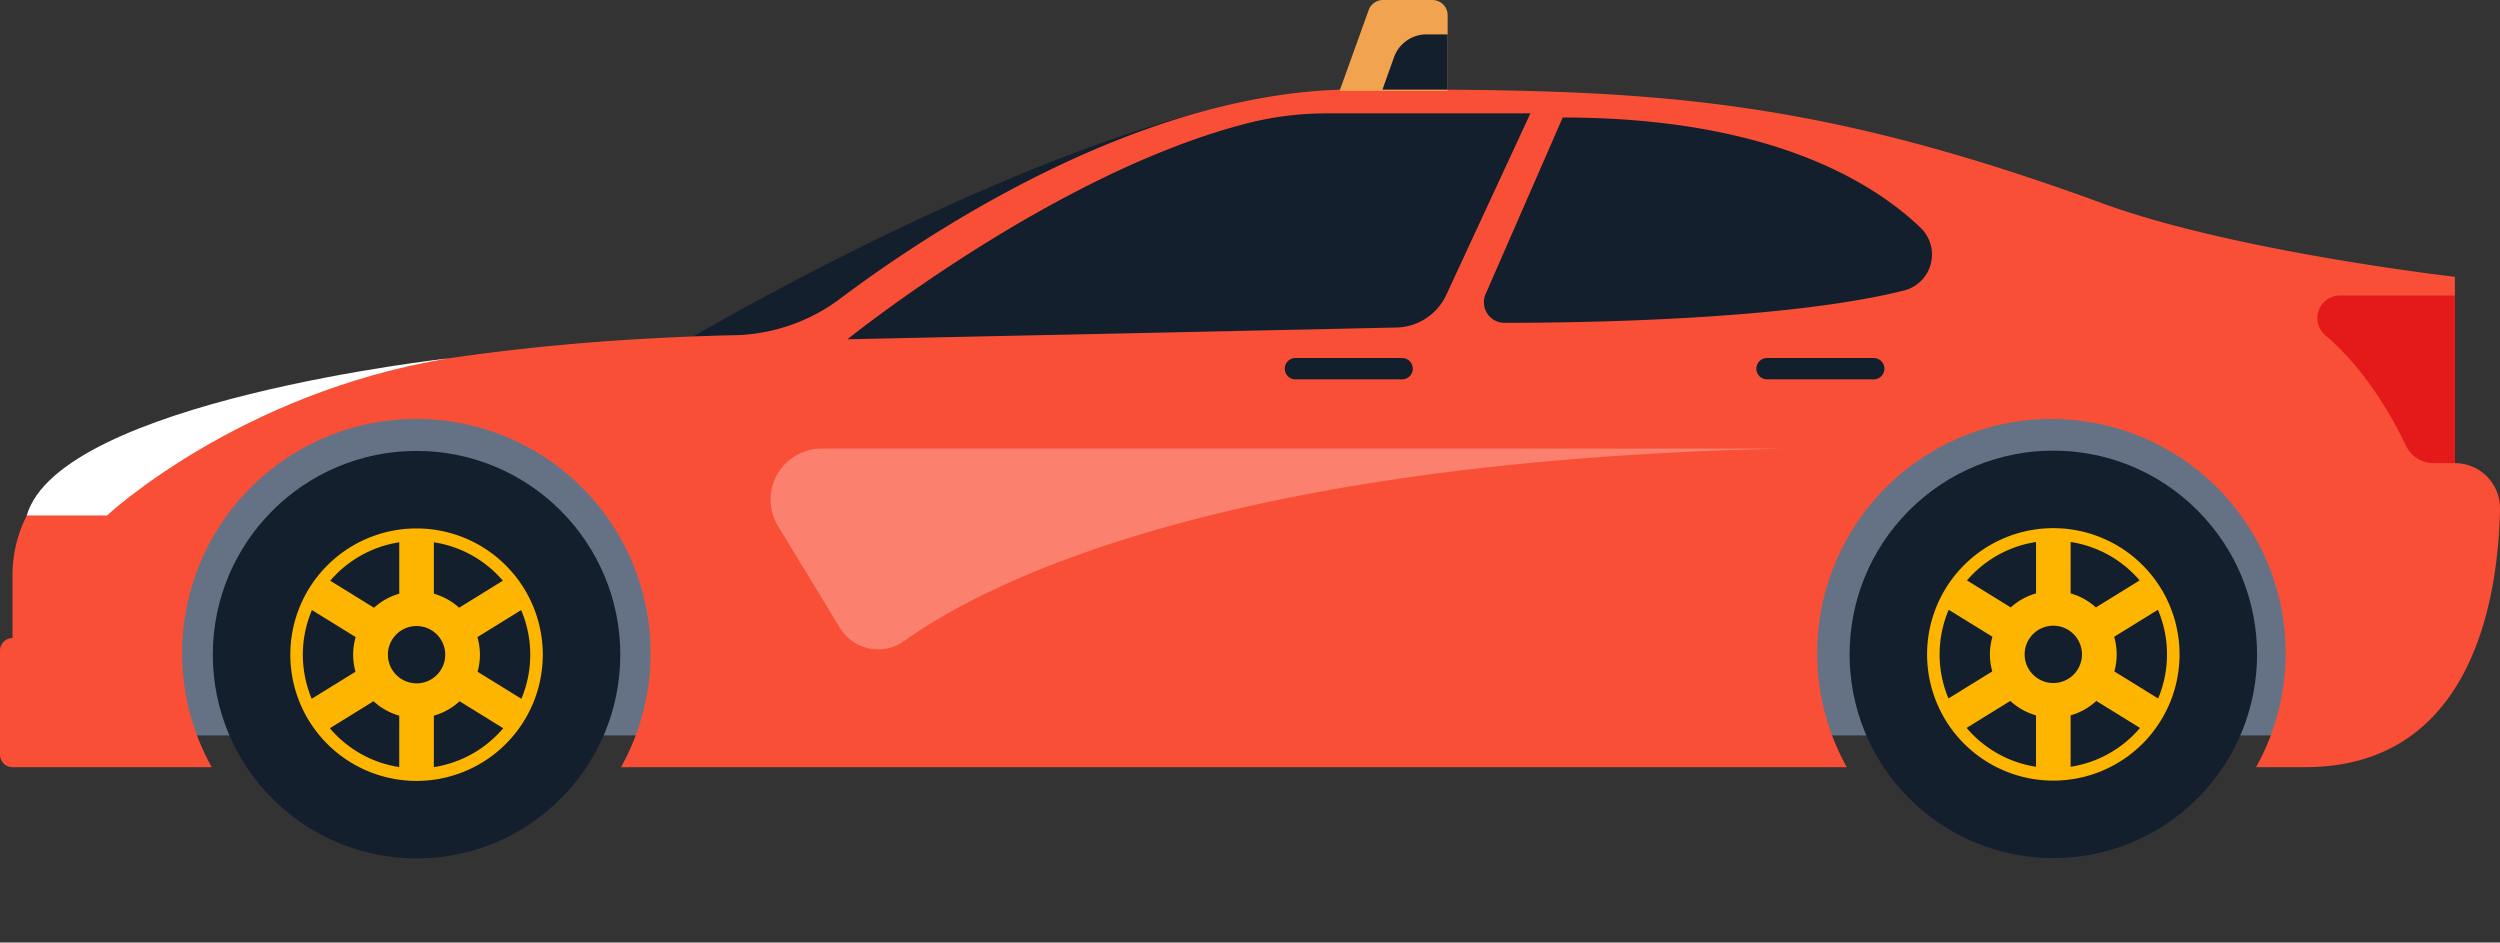 <svg xmlns="http://www.w3.org/2000/svg" width="612.728" height="231" viewBox="0 0 612.728 231">
  <rect x="0" y="0" width="612.728" height="231" fill="#333333" stroke="none"/>
  <g id="Group_634" data-name="Group 634" transform="translate(0.001)">
    <path id="Path_9439" data-name="Path 9439" d="M4778.31,2626.828H4246.1l21.606-79.815h510.6Z" transform="translate(-4213.105 -2446.596)" fill="#657285"/>
    <g id="Group_630" data-name="Group 630" transform="translate(-0.001 21.913)">
      <g id="Group_629" data-name="Group 629" transform="translate(169.933 0.373)">
        <path id="Path_9440" data-name="Path 9440" d="M5004.605,2342.5v0l-.044.005A.366.366,0,0,1,5004.605,2342.5Z" transform="translate(-4851.746 -2342.495)" fill="#131f2d"/>
        <g id="Group_628" data-name="Group 628" transform="translate(0 4.271)">
          <path id="Path_9441" data-name="Path 9441" d="M4604.545,2409.58h0q11.974-.448,24.886-.458s47.668-41.368,102.813-55.448C4675.548,2367.675,4604.545,2409.58,4604.545,2409.58Z" transform="translate(-4604.545 -2353.674)" fill="#131f2d"/>
        </g>
      </g>
      <path id="Path_9442" data-name="Path 9442" d="M4761.4,2433.124v-45.676s-53.582-6.122-85.99-17.86c-75.017-27.558-115.335-28.068-183.465-28.068-51.726,0-104.111,34.64-126.342,51.317a44.852,44.852,0,0,1-25.941,8.937c-81.828,1.792-132.409,18.127-157.53,29.151a32.41,32.41,0,0,0-19.349,29.69v15.377h0a3.061,3.061,0,0,0-3.062,3.062v25.516a3.061,3.061,0,0,0,3.062,3.062h48.827a57.414,57.414,0,1,1,100.313,0h300.425a57.41,57.41,0,1,1,100.315,0h11.994c41.519,0,47.4-42.456,47.79-63.27A11.042,11.042,0,0,0,4761.4,2433.124Z" transform="translate(-4159.72 -2341.519)" fill="#f94f36"/>
      <path id="Path_9443" data-name="Path 9443" d="M4801.633,2359.258c-47.4,12-98.217,52.993-98.217,52.993l134.521-2.878a13.818,13.818,0,0,0,12.249-8.008l20.615-44.484h-49.883A78.645,78.645,0,0,0,4801.633,2359.258Z" transform="translate(-4495.712 -2351.01)" fill="#131f2d"/>
      <path id="Path_9444" data-name="Path 9444" d="M5131.044,2359.552l-18.892,43.268a5.038,5.038,0,0,0,4.618,7.05c19.057.011,69.1-.7,97.9-7.913a9.1,9.1,0,0,0,4.095-15.38C5207.063,2375.351,5181.608,2359.552,5131.044,2359.552Z" transform="translate(-4748.038 -2352.663)" fill="#131f2d"/>
      <path id="Path_9445" data-name="Path 9445" d="M4176.9,2552.571h19.66s32.143-30,83.724-38.507C4280.279,2514.064,4184.99,2524.563,4176.9,2552.571Z" transform="translate(-4170.337 -2448.148)" fill="#fff"/>
      <path id="Path_9446" data-name="Path 9446" d="M5680.137,2514.851h-5.2a7.533,7.533,0,0,1-6.82-4.307c-3.01-6.362-9.613-18.448-19.75-27.039a5.524,5.524,0,0,1,3.572-9.737h28.2Z" transform="translate(-5078.458 -2423.247)" fill="#e41a1a"/>
      <path id="Path_9447" data-name="Path 9447" d="M5012.728,2519.075h-26.146a2.613,2.613,0,0,1-2.611-2.614h0a2.613,2.613,0,0,1,2.611-2.615h26.146a2.616,2.616,0,0,1,2.619,2.615h0A2.617,2.617,0,0,1,5012.728,2519.075Z" transform="translate(-4669.088 -2448.013)" fill="#131f2d"/>
      <path id="Path_9448" data-name="Path 9448" d="M5315.3,2519.075h-26.146a2.615,2.615,0,0,1-2.613-2.614h0a2.614,2.614,0,0,1,2.613-2.615H5315.3a2.617,2.617,0,0,1,2.619,2.615h0A2.618,2.618,0,0,1,5315.3,2519.075Z" transform="translate(-4856.07 -2448.013)" fill="#131f2d"/>
      <path id="Path_9449" data-name="Path 9449" d="M4902.3,2571.956H4666.565a12.5,12.5,0,0,0-10.678,18.993l15.182,24.955a10.94,10.94,0,0,0,15.7,3.231C4706.92,2604.764,4764.978,2574.951,4902.3,2571.956Z" transform="translate(-4465.203 -2483.922)" fill="#fff" opacity="0.28"/>
    </g>
    <path id="Path_9450" data-name="Path 9450" d="M5041.9,2284.159H5029.8a3.747,3.747,0,0,0-3.526,2.48l-7.125,19.809h26.491v-18.542A3.748,3.748,0,0,0,5041.9,2284.159Z" transform="translate(-4690.832 -2284.159)" fill="#f1a34f"/>
    <path id="Path_9451" data-name="Path 9451" d="M5062.624,2319.759V2306.21h-5.187a8.463,8.463,0,0,0-7.971,5.617l-2.83,7.932Z" transform="translate(-4707.814 -2297.785)" fill="#131f2d"/>
    <g id="Group_632" data-name="Group 632" transform="translate(432.634 89.762)">
      <circle id="Ellipse_48" data-name="Ellipse 48" cx="49.935" cy="49.935" r="49.935" transform="translate(0 70.619) rotate(-45)" fill="#131f2d"/>
      <path id="Path_9452" data-name="Path 9452" d="M5457.948,2653.934A30.938,30.938,0,1,1,5427.01,2623,30.94,30.94,0,0,1,5457.948,2653.934Zm-26.7-14.942a15.5,15.5,0,0,1,6.2,3.435l10.722-6.624a27.831,27.831,0,0,0-16.917-9.417Zm-25.395-3.188,10.722,6.624a15.472,15.472,0,0,1,6.2-3.435v-12.605A27.821,27.821,0,0,0,5405.855,2635.8Zm6.192,22.307a15.563,15.563,0,0,1,.041-8.494L5401.373,2643a27.927,27.927,0,0,0-.06,21.741Zm10.725,10.768a15.512,15.512,0,0,1-6.3-3.536l-10.711,6.615a27.832,27.832,0,0,0,17.012,9.525Zm4.237-7.919a7.025,7.025,0,1,0-7.026-7.025A7.027,7.027,0,0,0,5427.01,2660.958Zm21.248,11-10.707-6.615a15.525,15.525,0,0,1-6.3,3.536v12.6A27.831,27.831,0,0,0,5448.258,2671.957Zm4.447-7.218a27.944,27.944,0,0,0-.055-21.741l-10.72,6.619a15.514,15.514,0,0,1,.041,8.494Z" transform="translate(-5356.395 -2583.315)" fill="#feb500"/>
    </g>
    <g id="Group_633" data-name="Group 633" transform="translate(52.157 110.519)">
      <ellipse id="Ellipse_49" data-name="Ellipse 49" cx="49.935" cy="49.935" rx="49.935" ry="49.935" transform="translate(0)" fill="#131f2d"/>
      <path id="Path_9453" data-name="Path 9453" d="M4407.856,2654.126a30.939,30.939,0,1,1-30.938-30.939A30.94,30.94,0,0,1,4407.856,2654.126Zm-26.7-14.943a15.5,15.5,0,0,1,6.194,3.434l10.723-6.622a27.818,27.818,0,0,0-16.917-9.418ZM4355.761,2636l10.722,6.622a15.534,15.534,0,0,1,6.194-3.434v-12.606A27.821,27.821,0,0,0,4355.761,2636Zm6.194,22.307a15.488,15.488,0,0,1,.041-8.493l-10.718-6.621a27.948,27.948,0,0,0-.059,21.743Zm10.722,10.766a15.485,15.485,0,0,1-6.3-3.536l-10.711,6.615a27.833,27.833,0,0,0,17.009,9.528Zm4.24-7.917a7.025,7.025,0,1,0-7.023-7.024A7.026,7.026,0,0,0,4376.917,2661.15Zm21.248,11-10.708-6.615a15.5,15.5,0,0,1-6.3,3.536v12.606A27.827,27.827,0,0,0,4398.166,2672.146Zm4.447-7.215a27.925,27.925,0,0,0-.061-21.743l-10.714,6.621a15.487,15.487,0,0,1,.037,8.493Z" transform="translate(-4326.981 -2604.19)" fill="#feb500"/>
    </g>
  </g>
</svg>
